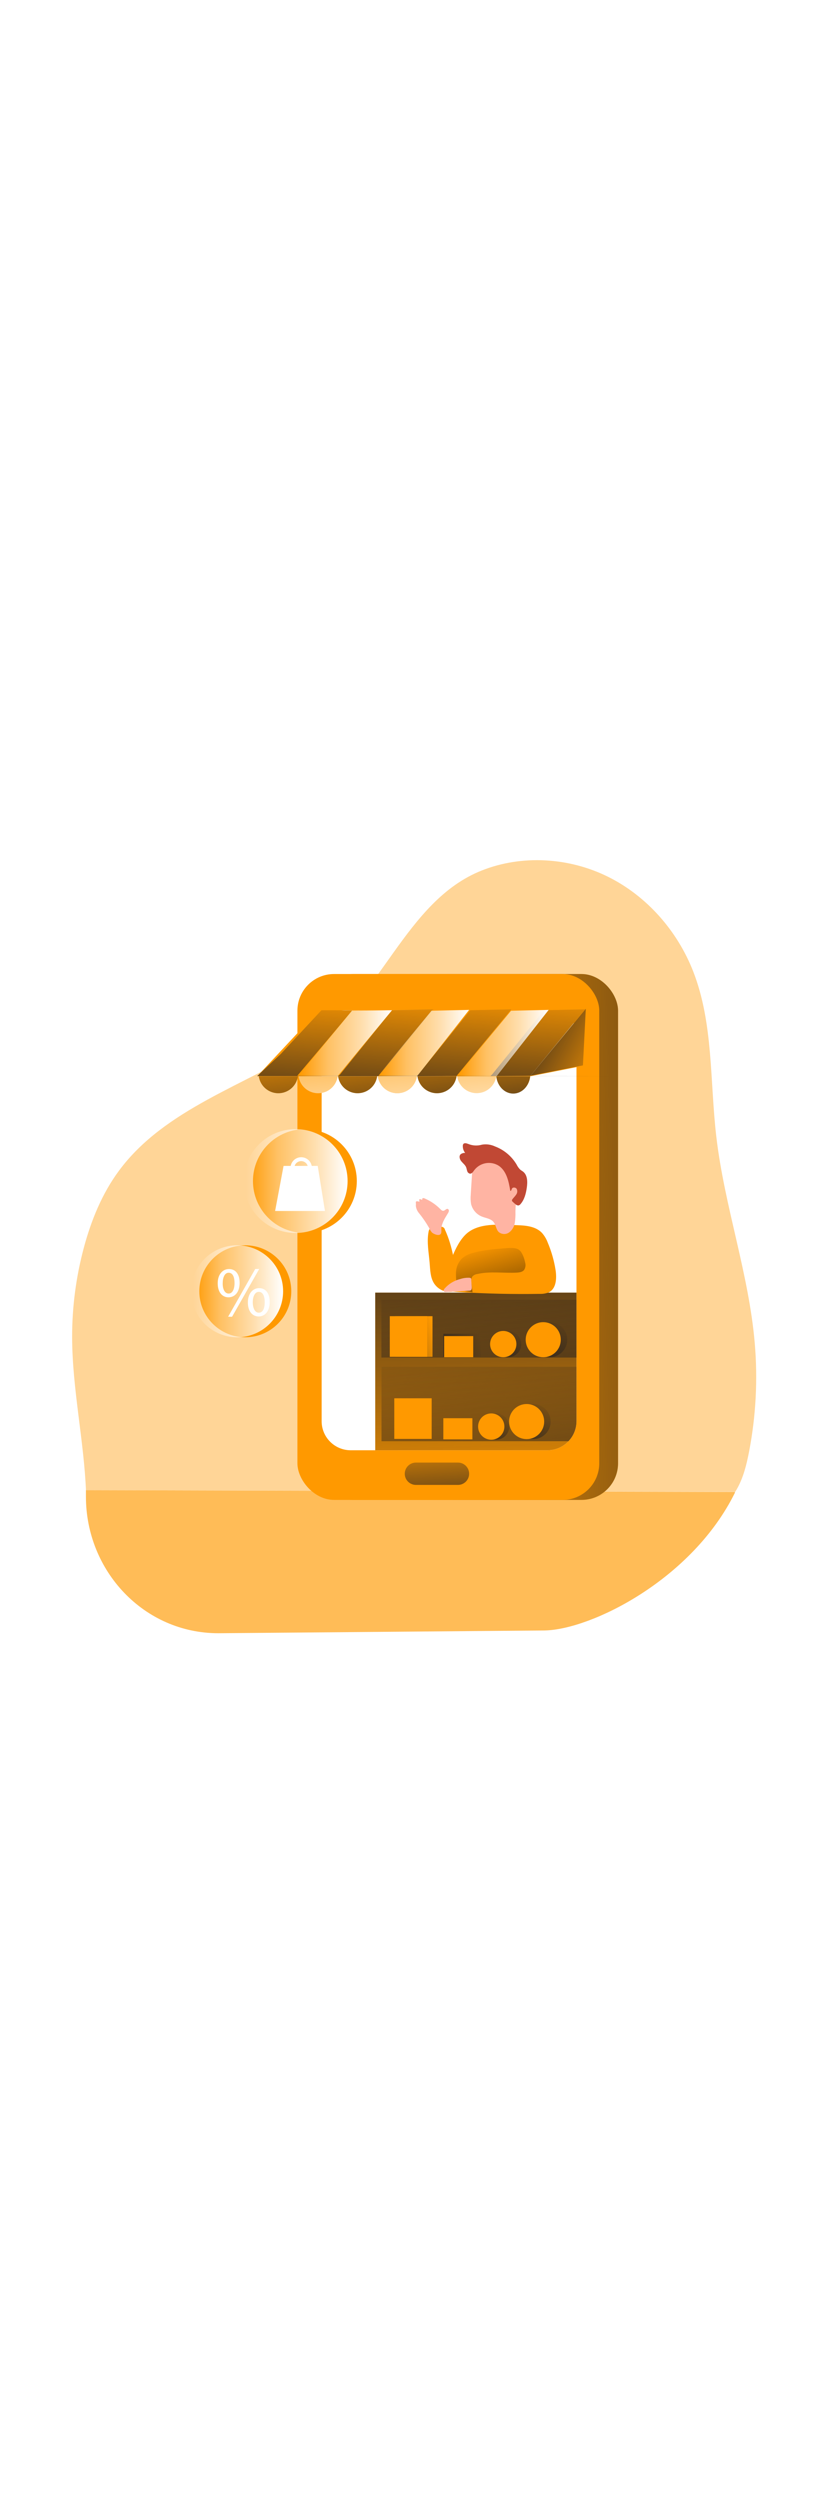 <svg id="_0329_online_store" xmlns="http://www.w3.org/2000/svg" xmlns:xlink="http://www.w3.org/1999/xlink" viewBox="0 0 500 500" data-imageid="online-store-87" imageName="Online Store" class="illustrations_image" style="width: 166px;"><defs><style>.cls-1_online-store-87{fill:url(#linear-gradient);}.cls-1_online-store-87,.cls-2_online-store-87,.cls-3_online-store-87,.cls-4_online-store-87,.cls-5_online-store-87,.cls-6_online-store-87,.cls-7_online-store-87,.cls-8_online-store-87,.cls-9_online-store-87,.cls-10_online-store-87,.cls-11_online-store-87,.cls-12_online-store-87,.cls-13_online-store-87,.cls-14_online-store-87,.cls-15_online-store-87,.cls-16_online-store-87,.cls-17_online-store-87,.cls-18_online-store-87,.cls-19_online-store-87,.cls-20_online-store-87,.cls-21_online-store-87,.cls-22_online-store-87,.cls-23_online-store-87,.cls-24_online-store-87,.cls-25_online-store-87,.cls-26_online-store-87,.cls-27_online-store-87,.cls-28_online-store-87,.cls-29_online-store-87,.cls-30_online-store-87,.cls-31_online-store-87,.cls-32_online-store-87,.cls-33_online-store-87,.cls-34_online-store-87,.cls-35_online-store-87,.cls-36_online-store-87{stroke-width:0px;}.cls-2_online-store-87{fill:url(#linear-gradient-29-online-store-87);}.cls-3_online-store-87{fill:url(#linear-gradient-30-online-store-87);}.cls-4_online-store-87{fill:url(#linear-gradient-28-online-store-87);}.cls-5_online-store-87{fill:url(#linear-gradient-25-online-store-87);}.cls-6_online-store-87{fill:url(#linear-gradient-11-online-store-87);}.cls-7_online-store-87{fill:url(#linear-gradient-12-online-store-87);}.cls-8_online-store-87{fill:url(#linear-gradient-13-online-store-87);}.cls-9_online-store-87{fill:url(#linear-gradient-10-online-store-87);}.cls-10_online-store-87{fill:url(#linear-gradient-17-online-store-87);}.cls-11_online-store-87{fill:url(#linear-gradient-16-online-store-87);}.cls-12_online-store-87{fill:url(#linear-gradient-19-online-store-87);}.cls-13_online-store-87{fill:url(#linear-gradient-15-online-store-87);}.cls-14_online-store-87{fill:url(#linear-gradient-23-online-store-87);}.cls-15_online-store-87{fill:url(#linear-gradient-21-online-store-87);}.cls-16_online-store-87{fill:url(#linear-gradient-18-online-store-87);}.cls-17_online-store-87{fill:url(#linear-gradient-14-online-store-87);}.cls-18_online-store-87{fill:url(#linear-gradient-22-online-store-87);}.cls-19_online-store-87{fill:url(#linear-gradient-20-online-store-87);}.cls-20_online-store-87{fill:url(#linear-gradient-27-online-store-87);}.cls-21_online-store-87{fill:url(#linear-gradient-24-online-store-87);}.cls-22_online-store-87{fill:url(#linear-gradient-26-online-store-87);}.cls-23_online-store-87{opacity:.66;}.cls-23_online-store-87,.cls-24_online-store-87{isolation:isolate;}.cls-23_online-store-87,.cls-24_online-store-87,.cls-36_online-store-87{fill:#68e1fd;}.cls-24_online-store-87{opacity:.41;}.cls-25_online-store-87{fill:url(#linear-gradient-4-online-store-87);}.cls-26_online-store-87{fill:url(#linear-gradient-2-online-store-87);}.cls-27_online-store-87{fill:url(#linear-gradient-3-online-store-87);}.cls-28_online-store-87{fill:url(#linear-gradient-8-online-store-87);}.cls-29_online-store-87{fill:url(#linear-gradient-9-online-store-87);}.cls-30_online-store-87{fill:url(#linear-gradient-7-online-store-87);}.cls-31_online-store-87{fill:url(#linear-gradient-5-online-store-87);}.cls-32_online-store-87{fill:url(#linear-gradient-6-online-store-87);}.cls-33_online-store-87{fill:#c14834;}.cls-34_online-store-87{fill:#fff;}.cls-35_online-store-87{fill:#ffb4a3;}</style><linearGradient id="linear-gradient-online-store-87" x1="308.29" y1="1676.83" x2="299.12" y2="1538.38" gradientTransform="translate(-67.33 2008.89) scale(1 -1)" gradientUnits="userSpaceOnUse"><stop offset="0" stop-color="#231f20" stop-opacity="0"/><stop offset="1" stop-color="#231f20"/></linearGradient><linearGradient id="linear-gradient-2-online-store-87" x1="269.35" y1="1771.74" x2="538.46" y2="1782.65" gradientTransform="translate(-31 2015.62) scale(1 -1)" xlink:href="#linear-gradient-online-store-87"/><linearGradient id="linear-gradient-3-online-store-87" x1="357.38" y1="1593.01" x2="350.11" y2="1791.8" xlink:href="#linear-gradient-online-store-87"/><linearGradient id="linear-gradient-4-online-store-87" x1="350.71" y1="1707.69" x2="367.62" y2="1571.58" xlink:href="#linear-gradient-online-store-87"/><linearGradient id="linear-gradient-5-online-store-87" x1="272.15" y1="1920.11" x2="265.33" y2="1833.08" gradientTransform="translate(-31 2015.62) scale(1 -1)" xlink:href="#linear-gradient-online-store-87"/><linearGradient id="linear-gradient-6-online-store-87" x1="321.1" y1="1920.82" x2="314.19" y2="1832.7" gradientTransform="translate(-31 2015.62) scale(1 -1)" xlink:href="#linear-gradient-online-store-87"/><linearGradient id="linear-gradient-7-online-store-87" x1="313.22" y1="1925.12" x2="306.32" y2="1837.01" gradientTransform="translate(-31 2015.62) scale(1 -1)" xlink:href="#linear-gradient-online-store-87"/><linearGradient id="linear-gradient-8-online-store-87" x1="357.67" y1="1925.12" x2="350.76" y2="1837.01" gradientTransform="translate(-31 2015.62) scale(1 -1)" xlink:href="#linear-gradient-online-store-87"/><linearGradient id="linear-gradient-9-online-store-87" x1="303.04" y1="1897.27" x2="311.69" y2="1817.7" gradientTransform="translate(-67.33 2008.89) scale(1 -1)" gradientUnits="userSpaceOnUse"><stop offset=".02" stop-color="#fff" stop-opacity="0"/><stop offset=".32" stop-color="#fff" stop-opacity=".39"/><stop offset=".68" stop-color="#fff" stop-opacity=".68"/><stop offset="1" stop-color="#fff"/></linearGradient><linearGradient id="linear-gradient-10-online-store-87" x1="279.38" y1="1894.7" x2="288.03" y2="1815.13" xlink:href="#linear-gradient-online-store-87"/><linearGradient id="linear-gradient-11-online-store-87" x1="350.29" y1="1902.28" x2="358.94" y2="1822.7" xlink:href="#linear-gradient-9-online-store-87"/><linearGradient id="linear-gradient-12-online-store-87" x1="372.38" y1="1901.58" x2="380.89" y2="1823.27" xlink:href="#linear-gradient-online-store-87"/><linearGradient id="linear-gradient-13-online-store-87" x1="255.86" y1="1892.15" x2="264.51" y2="1812.57" xlink:href="#linear-gradient-9-online-store-87"/><linearGradient id="linear-gradient-14-online-store-87" x1="326.64" y1="1899.84" x2="335.29" y2="1820.27" xlink:href="#linear-gradient-online-store-87"/><linearGradient id="linear-gradient-15-online-store-87" x1="232.18" y1="1889.58" x2="240.83" y2="1809.99" xlink:href="#linear-gradient-online-store-87"/><linearGradient id="linear-gradient-16-online-store-87" x1="210.45" y1="1890.2" x2="267.15" y2="1890.2" gradientTransform="translate(-31 2015.62) scale(1 -1)" xlink:href="#linear-gradient-9-online-store-87"/><linearGradient id="linear-gradient-17-online-store-87" x1="258.37" y1="1890.31" x2="313.6" y2="1890.31" gradientTransform="translate(-31 2015.62) scale(1 -1)" xlink:href="#linear-gradient-9-online-store-87"/><linearGradient id="linear-gradient-18-online-store-87" x1="306.3" y1="1890.31" x2="361.53" y2="1890.31" gradientTransform="translate(-31 2015.62) scale(1 -1)" xlink:href="#linear-gradient-9-online-store-87"/><linearGradient id="linear-gradient-19-online-store-87" x1="402.55" y1="1873.5" x2="339.79" y2="1904.21" gradientTransform="translate(-31 2015.62) scale(1 -1)" xlink:href="#linear-gradient-online-store-87"/><linearGradient id="linear-gradient-20-online-store-87" x1="292.48" y1="1659.84" x2="296.26" y2="1596.81" gradientTransform="translate(-31 2015.62) scale(1 -1)" xlink:href="#linear-gradient-online-store-87"/><linearGradient id="linear-gradient-21-online-store-87" x1="315.22" y1="1752.92" x2="329.41" y2="1638.55" gradientTransform="translate(-31 2015.62) scale(1 -1)" xlink:href="#linear-gradient-online-store-87"/><linearGradient id="linear-gradient-22-online-store-87" x1="292.61" y1="1716.78" x2="253.14" y2="1706.36" gradientTransform="translate(-31 2015.62) scale(1 -1)" xlink:href="#linear-gradient-online-store-87"/><linearGradient id="linear-gradient-23-online-store-87" x1="320.52" y1="1711.17" x2="284.86" y2="1701.76" gradientTransform="translate(-31 2015.62) scale(1 -1)" xlink:href="#linear-gradient-online-store-87"/><linearGradient id="linear-gradient-24-online-store-87" x1="340.94" y1="1718.85" x2="328.65" y2="1687.37" gradientTransform="translate(-31 2015.62) scale(1 -1)" xlink:href="#linear-gradient-online-store-87"/><linearGradient id="linear-gradient-25-online-store-87" x1="333.72" y1="1669.17" x2="321.42" y2="1637.69" gradientTransform="translate(-31 2015.62) scale(1 -1)" xlink:href="#linear-gradient-online-store-87"/><linearGradient id="linear-gradient-26-online-store-87" x1="367.3" y1="1724.78" x2="350.9" y2="1682.81" gradientTransform="translate(-31 2015.62) scale(1 -1)" xlink:href="#linear-gradient-online-store-87"/><linearGradient id="linear-gradient-27-online-store-87" x1="357.3" y1="1675.49" x2="340.9" y2="1633.51" gradientTransform="translate(-31 2015.62) scale(1 -1)" xlink:href="#linear-gradient-online-store-87"/><linearGradient id="linear-gradient-28-online-store-87" x1="358.24" y1="1762.96" x2="375.99" y2="1695.42" gradientTransform="translate(-67.33 2008.89) scale(1 -1)" gradientUnits="userSpaceOnUse"><stop offset="0" stop-color="#000" stop-opacity="0"/><stop offset=".99" stop-color="#000"/></linearGradient><linearGradient id="linear-gradient-29-online-store-87" x1="177.83" y1="1807.17" x2="240.39" y2="1807.17" gradientTransform="translate(-31 2015.62) scale(1 -1)" xlink:href="#linear-gradient-9-online-store-87"/><linearGradient id="linear-gradient-30-online-store-87" x1="146.15" y1="1740.76" x2="201.55" y2="1740.76" gradientTransform="translate(-31 2015.62) scale(1 -1)" xlink:href="#linear-gradient-9-online-store-87"/></defs><g id="background_online-store-87"><path class="cls-24_online-store-87 targetColor" d="M451.24,371.51c-1.51,7.83-3.45,15.72-7.4,22.61-.37.64-.74,1.27-1.19,1.88v-.27l-390.79-1.07v1.69c-1.19-31.39-8.33-62.43-8.41-93.85-.03-18.15,2.33-36.23,7.02-53.77,4.41-16.51,10.97-32.65,21.12-46.4,27.7-37.56,76.4-51.55,115.84-76.49,41.96-26.52,56.56-86.06,102.68-104.42,24.31-9.71,52.74-7.9,76.18,3.74,23.44,11.64,41.85,32.72,51.34,57.11,12.16,31.28,9.98,65.97,13.87,99.3,4.9,42.12,19.62,82.57,23.19,124.74,1.85,21.79.69,43.74-3.45,65.21Z" style="fill: rgb(255, 153, 0);"/><path class="cls-23_online-store-87 targetColor" d="M442.7,395.77v.5c-25.75,52.14-86.17,82.17-114.33,82.91l-196.81,1.67c-44.84,0-79.8-37.46-79.8-82.3v-3.89l390.93,1.12Z" style="fill: rgb(255, 153, 0);"/><path class="cls-1_online-store-87" d="M103.24,414.72c-2.31.88-5.12,2.96-4,5.16.5.77,1.23,1.37,2.08,1.7,23.51,12.4,51.04,13.94,77.59,15.25l103.51,5.06c16.45.8,33.66,1.46,48.6-5.45,5.69-2.84,11.09-6.22,16.12-10.1,7.14-5.14,14.2-10.35,21.18-15.62,1.75-1.31,3.57-2.83,3.96-4.99.39-2.47-1.52-4.85-3.83-5.84-2.38-.81-4.92-1.1-7.42-.83-22.87.79-45.74,1.11-68.63.96-14.52-.08-29.08-.33-43.49-2.17-23.46-2.99-45.83-6.19-69.51-3.21-25.96,3.25-51.85,10.73-76.17,20.07Z"/></g><g id="online_store_online-store-87"><rect class="cls-36_online-store-87 targetColor" x="190.49" y="83.74" width="181.83" height="316.79" rx="22.06" ry="22.06" style="fill: rgb(255, 153, 0);"/><rect class="cls-26_online-store-87" x="190.49" y="83.74" width="181.83" height="316.79" rx="22.06" ry="22.06"/><rect class="cls-36_online-store-87 targetColor" x="179.17" y="83.74" width="181.83" height="316.79" rx="22.06" ry="22.06" style="fill: rgb(255, 153, 0);"/><path class="cls-34_online-store-87" d="M347.28,120.01v233.09c0,9.67-7.84,17.52-17.51,17.53h-118.5c-9.67,0-17.51-7.84-17.51-17.51h0V120.01c0-7.97,6.45-14.44,14.42-14.44h124.67c7.97,0,14.44,6.47,14.44,14.44Z"/><path class="cls-36_online-store-87 targetColor" d="M347.28,275.68v77.42c0,9.67-7.84,17.52-17.51,17.53h-103.72v-94.95h121.23Z" style="fill: rgb(255, 153, 0);"/><path class="cls-27_online-store-87" d="M347.27,275.68v77.42c0,9.67-7.83,17.51-17.5,17.53h-103.72v-94.95h121.22Z"/><path class="cls-25_online-store-87" d="M347.27,320.33v32.77c0,4.5-1.72,8.82-4.83,12.08h-112.61v-44.84h117.45Z"/><polygon class="cls-36_online-store-87 targetColor" points="191.95 105.72 154.94 145.3 319.28 145.3 352.26 105.16 191.95 105.72" style="fill: rgb(255, 153, 0);"/><polygon class="cls-31_online-store-87" points="212.25 105.56 179.09 145.06 319.58 145.21 154.94 145.21 155.93 144.27 169.18 131.86 193.64 105.55 212.25 105.56"/><polygon class="cls-32_online-store-87" points="260.91 104.99 227.98 145.06 368.47 145.21 203.82 145.21 204.82 144.27 236.15 105.55 260.91 104.99"/><polygon class="cls-30_online-store-87" points="308.05 104.99 275.12 145.06 250.96 145.21 251.96 144.27 283.29 105.55 308.05 104.99"/><polygon class="cls-28_online-store-87" points="352.5 104.99 319.57 145.06 295.42 145.21 296.42 144.27 327.74 105.55 352.5 104.99"/><path class="cls-36_online-store-87 targetColor" d="M227.58,145.29h23.57c-.9,6.51-6.91,11.05-13.42,10.15-5.27-.73-9.42-4.88-10.15-10.15Z" style="fill: rgb(255, 153, 0);"/><path class="cls-36_online-store-87 targetColor" d="M203.65,145.29h23.57c-.9,6.51-6.91,11.05-13.42,10.15-5.27-.73-9.42-4.88-10.15-10.15Z" style="fill: rgb(255, 153, 0);"/><path class="cls-36_online-store-87 targetColor" d="M298.97,145.15c-.84,6.52-6.81,11.12-13.33,10.27-5.31-.69-9.51-4.84-10.26-10.14h23.44l.14-.13Z" style="fill: rgb(255, 153, 0);"/><path class="cls-36_online-store-87 targetColor" d="M319.46,145.15c-.57,5.95-4.95,10.55-10.26,10.55s-9.63-4.56-10.24-10.42h20.42l.08-.13Z" style="fill: rgb(255, 153, 0);"/><path class="cls-36_online-store-87 targetColor" d="M179.85,145.29h23.57c-.9,6.51-6.91,11.05-13.42,10.15-5.27-.73-9.42-4.88-10.15-10.15Z" style="fill: rgb(255, 153, 0);"/><path class="cls-36_online-store-87 targetColor" d="M251.49,145.29h23.55c-.9,6.51-6.91,11.05-13.42,10.15-5.27-.73-9.42-4.88-10.15-10.15h.02Z" style="fill: rgb(255, 153, 0);"/><path class="cls-36_online-store-87 targetColor" d="M155.89,145.29h23.57c-.9,6.51-6.91,11.05-13.42,10.15-5.27-.73-9.42-4.88-10.15-10.15Z" style="fill: rgb(255, 153, 0);"/><path class="cls-29_online-store-87" d="M227.58,145.29h23.57c-.9,6.51-6.91,11.05-13.42,10.15-5.27-.73-9.42-4.88-10.15-10.15Z"/><path class="cls-9_online-store-87" d="M203.65,145.29h23.57c-.9,6.51-6.91,11.05-13.42,10.15-5.27-.73-9.42-4.88-10.15-10.15Z"/><path class="cls-6_online-store-87" d="M298.96,145.29c-.84,6.52-6.81,11.12-13.33,10.27-5.31-.69-9.51-4.84-10.26-10.14h23.45l.13-.13Z"/><path class="cls-7_online-store-87" d="M319.39,145.22c-.56,5.95-4.93,10.57-10.22,10.57s-9.59-4.57-10.21-10.42h20.35l.08-.14Z"/><path class="cls-8_online-store-87" d="M179.85,145.29h23.57c-.9,6.51-6.91,11.05-13.42,10.15-5.27-.73-9.42-4.88-10.15-10.15Z"/><path class="cls-17_online-store-87" d="M251.49,145.29h23.55c-.9,6.51-6.91,11.05-13.42,10.15-5.27-.73-9.42-4.88-10.15-10.15h.02Z"/><path class="cls-13_online-store-87" d="M155.89,145.29h23.57c-.9,6.51-6.91,11.05-13.42,10.15-5.27-.73-9.42-4.88-10.15-10.15Z"/><polygon class="cls-11_online-store-87" points="179.45 145.29 212.02 105.85 236.15 105.55 203.35 145.29 179.45 145.29"/><polygon class="cls-10_online-store-87" points="227.37 145.29 259.95 105.85 282.6 105.34 251.27 145.29 227.37 145.29"/><polygon class="cls-16_online-store-87" points="275.3 145.29 307.86 105.85 330.53 105.34 299.19 145.29 275.3 145.29"/><polygon class="cls-36_online-store-87 targetColor" points="319.31 145.36 350.91 139.1 352.62 104.99 319.31 145.36" style="fill: rgb(255, 153, 0);"/><polygon class="cls-12_online-store-87" points="319.57 145.03 351.17 138.77 352.9 104.66 319.57 145.03"/><path class="cls-19_online-store-87" d="M250.56,378.04h25.32c3.72,0,6.73,3.02,6.73,6.73h0c0,3.72-3.02,6.73-6.73,6.73h-25.32c-3.72,0-6.73-3.02-6.73-6.73h0c0-3.72,3.02-6.73,6.73-6.73Z"/><rect class="cls-15_online-store-87" x="229.77" y="279.94" width="117.49" height="34.84"/><rect class="cls-36_online-store-87 targetColor" x="238.02" y="289.86" width="22.52" height="24.46" style="fill: rgb(255, 153, 0);"/><rect class="cls-18_online-store-87" x="238.02" y="289.86" width="22.52" height="24.46"/><rect class="cls-14_online-store-87" x="267.11" y="300.46" width="22.52" height="13.86"/><rect class="cls-36_online-store-87 targetColor" x="234.82" y="289.86" width="22.52" height="24.46" style="fill: rgb(255, 153, 0);"/><rect class="cls-36_online-store-87 targetColor" x="267.57" y="301.86" width="17.5" height="12.74" style="fill: rgb(255, 153, 0);"/><rect class="cls-36_online-store-87 targetColor" x="237.52" y="339.32" width="22.52" height="24.46" style="fill: rgb(255, 153, 0);"/><rect class="cls-36_online-store-87 targetColor" x="267.07" y="351.32" width="17.5" height="12.74" style="fill: rgb(255, 153, 0);"/><circle class="cls-21_online-store-87" cx="306.08" cy="306.67" r="7.92"/><circle class="cls-36_online-store-87 targetColor" cx="303.16" cy="306.67" r="7.92" style="fill: rgb(255, 153, 0);"/><circle class="cls-5_online-store-87" cx="298.85" cy="356.35" r="7.92"/><circle class="cls-36_online-store-87 targetColor" cx="295.93" cy="356.35" r="7.92" style="fill: rgb(255, 153, 0);"/><circle class="cls-22_online-store-87" cx="331.15" cy="304.03" r="10.57"/><circle class="cls-36_online-store-87 targetColor" cx="327.25" cy="304.03" r="10.57" style="fill: rgb(255, 153, 0);"/><circle class="cls-20_online-store-87" cx="321.14" cy="353.34" r="10.57"/><circle class="cls-36_online-store-87 targetColor" cx="317.25" cy="353.34" r="10.57" style="fill: rgb(255, 153, 0);"/></g><g id="character_online-store-87"><path class="cls-36_online-store-87 targetColor" d="M279.9,241.27c-3.88,4.16-6.13,9.52-8.33,14.8l-6.2,15.02c-.41.69-.48,1.53-.2,2.28.48.6,1.19.97,1.96.99,3.15.48,6.33.79,9.52.95,16.09,1,32.22,1.37,48.37,1.11,1.94.1,3.87-.23,5.66-.96,4.45-2.25,4.76-8.44,4.01-13.35-.9-5.73-2.5-11.32-4.76-16.66-.79-2.12-1.96-4.07-3.45-5.77-3.69-3.87-9.52-4.49-14.88-4.64-10.18-.25-24.06-1.99-31.7,6.23Z" style="fill: rgb(255, 153, 0);"/><path class="cls-36_online-store-87 targetColor" d="M268.06,237.83c-.21-1.13-1.24-1.92-2.38-1.83-1.4-.06-2.81,0-4.2.15-.9.02-1.76.35-2.45.92-.5.61-.81,1.35-.89,2.13-1.13,6.13.18,12.41.68,18.62.35,4.24.38,8.73,2.67,12.3,2.1,3.21,5.68,5.13,9.52,5.1,1.59,0,3.4-.58,4.01-2.05.25-.74.32-1.53.2-2.3-.82-11.15-2.43-22.8-7.15-33.05Z" style="fill: rgb(255, 153, 0);"/><path class="cls-35_online-store-87" d="M267.25,232.37c.75-1.62,1.77-3.09,2.67-4.64.25-.39.42-.83.49-1.28.06-.49-.19-.96-.62-1.19-.89-.35-1.61.89-2.53,1.08s-1.59-.55-2.2-1.19c-2.65-2.63-5.77-4.74-9.21-6.2-.36-.21-.79-.28-1.19-.17-.37.17-.48.82-.1.94-.37.03-.74-.06-1.05-.26-.33-.14-.82-.15-.98.18s.3.82.18,1.19c-.4,0-.81-.05-1.19-.19-.4-.07-.94,0-1.01.46-.03.15-.03.31,0,.46.05.62.05,1.25,0,1.87.19,1.66.88,3.22,1.99,4.47,2.21,2.74,4.2,5.66,5.95,8.71.42,1,.99,1.93,1.68,2.76.98,1.05,4.59,2.53,5.54.71.45-.86.08-2.74.25-3.74.27-1.38.72-2.72,1.33-3.99Z"/><path class="cls-4_online-store-87" d="M316.34,257.5c.47,1.53.24,3.18-.63,4.52-1.04,1.26-2.84,1.51-4.47,1.59-7.94.42-16.04-.95-23.8.86-1.11.14-2.14.67-2.9,1.5-.66,1.17-.85,2.56-.54,3.87l.67,5.68-7.73-1.4c-.29-.04-.57-.14-.82-.29-.37-.35-.58-.84-.61-1.34-.63-2.96-.91-5.98-.82-9.01.1-3.05,1.3-5.96,3.38-8.2,1.97-1.75,4.34-2.97,6.9-3.57,5.95-1.71,12.21-2.21,18.41-2.71,2.68-.21,7.14-.81,9.44,1.01,1.92,1.55,3.06,5.22,3.53,7.5Z"/><path class="cls-35_online-store-87" d="M283.6,216.53c-.21,1.94-.14,3.91.2,5.83.85,3.42,3.3,6.23,6.58,7.53,2.38.94,5.2,1.19,6.83,3.13,1.63,1.94,1.55,4.52,3.22,6.14,1.79,1.5,4.37,1.6,6.27.25,1.83-1.38,3.05-3.41,3.41-5.68.34-2.24.47-4.51.39-6.77.04-3.02.29-6.03.75-9.02.4-2.08.65-4.18.75-6.29-.02-2.45-.49-4.87-1.39-7.14-2.01-5.29-6.15-10.07-11.64-11.47-5.15-1.27-10.52.94-13.28,5.47-1.38,2.22-1.25,4.49-1.42,7.14-.22,3.61-.45,7.23-.69,10.87Z"/><path class="cls-33_online-store-87" d="M282.04,186.09c-.99-.4-2.32-.77-2.95.08-.22.36-.32.77-.3,1.19-.02,1.51.49,2.97,1.43,4.15-.99-.07-1.96.22-2.75.82-1.11,1.09-.56,3.02.42,4.22s2.32,2.18,2.9,3.57c.31.75.38,1.58.68,2.38.23.8.9,1.39,1.73,1.52,1.07,0,1.75-1.07,2.38-1.96,3.49-4.75,10.09-5.95,15.03-2.72,4.59,3.26,5.87,9.41,6.78,14.97.46.33.74-.56.92-1.09.4-1.19,2.26-1.08,2.93-.07.57,1.1.46,2.42-.26,3.43-.64,1.02-1.58,1.83-2.28,2.82-.21.23-.31.54-.3.84.06.26.21.49.42.65.57.57,1.17,1.1,1.81,1.59.47.47,1.12.71,1.78.67.45-.13.84-.4,1.12-.77,2.38-2.67,3.31-6.37,3.82-9.92.51-3.56.48-7.57-2.28-9.71-.55-.42-1.19-.73-1.69-1.19-.89-.88-1.62-1.91-2.17-3.05-2.97-5-7.55-8.84-12.98-10.9-2.45-1.15-5.18-1.53-7.85-1.09-2.74.82-5.68.67-8.32-.43Z"/><path class="cls-35_online-store-87" d="M267.78,273.25c-.42.52-.8,1.32-.33,1.8.33.23.74.32,1.13.25l14.21-.84c.23,0,.46-.04.68-.12.71-.32.76-1.28.71-2.07l-.25-3.66c-.08-1.32.19-1.73-1.09-1.9-1.93-.09-3.86.18-5.7.8-3.63.92-6.9,2.93-9.35,5.76Z"/></g><g id="icons_online-store-87"><circle class="cls-36_online-store-87 targetColor" cx="183.67" cy="208.46" r="31.28" style="fill: rgb(255, 153, 0);"/><circle class="cls-2_online-store-87" cx="178.11" cy="208.46" r="31.28"/><circle class="cls-36_online-store-87 targetColor" cx="147.77" cy="274.86" r="27.7" style="fill: rgb(255, 153, 0);"/><circle class="cls-3_online-store-87" cx="142.85" cy="274.86" r="27.7"/><polygon class="cls-34_online-store-87" points="195.76 226.48 165.74 226.48 170.83 199.33 191.4 199.33 195.76 226.48"/><path class="cls-34_online-store-87" d="M187.89,201.73h-12.87v-1.19c0-3.55,2.88-6.44,6.44-6.44s6.44,2.88,6.44,6.44v1.19ZM177.47,199.41h7.92c-.64-2.19-2.93-3.44-5.12-2.8-1.35.4-2.41,1.45-2.8,2.8Z"/><path class="cls-34_online-store-87" d="M144.36,269.71c0,5.88-3.08,8.78-6.69,8.78s-6.46-2.78-6.51-8.33c-.05-5.54,3.05-8.7,6.72-8.7,3.89-.06,6.47,2.94,6.47,8.25ZM134.16,269.97c-.08,3.57,1.25,6.26,3.57,6.26s3.57-2.67,3.57-6.34c0-3.39-.99-6.21-3.57-6.21-2.32,0-3.57,2.83-3.57,6.29ZM137.42,290.2l16.36-28.78h2.38l-16.35,28.77h-2.39ZM162.48,281.25c0,5.87-3.09,8.78-6.64,8.78s-6.47-2.78-6.51-8.33c-.04-5.54,3.03-8.73,6.72-8.73,3.89-.04,6.42,2.95,6.42,8.27h0ZM152.28,281.5c0,3.57,1.33,6.26,3.64,6.26,2.49,0,3.57-2.65,3.57-6.34,0-3.38-.99-6.21-3.57-6.21-2.36-.01-3.64,2.77-3.64,6.28h0Z"/></g></svg>
